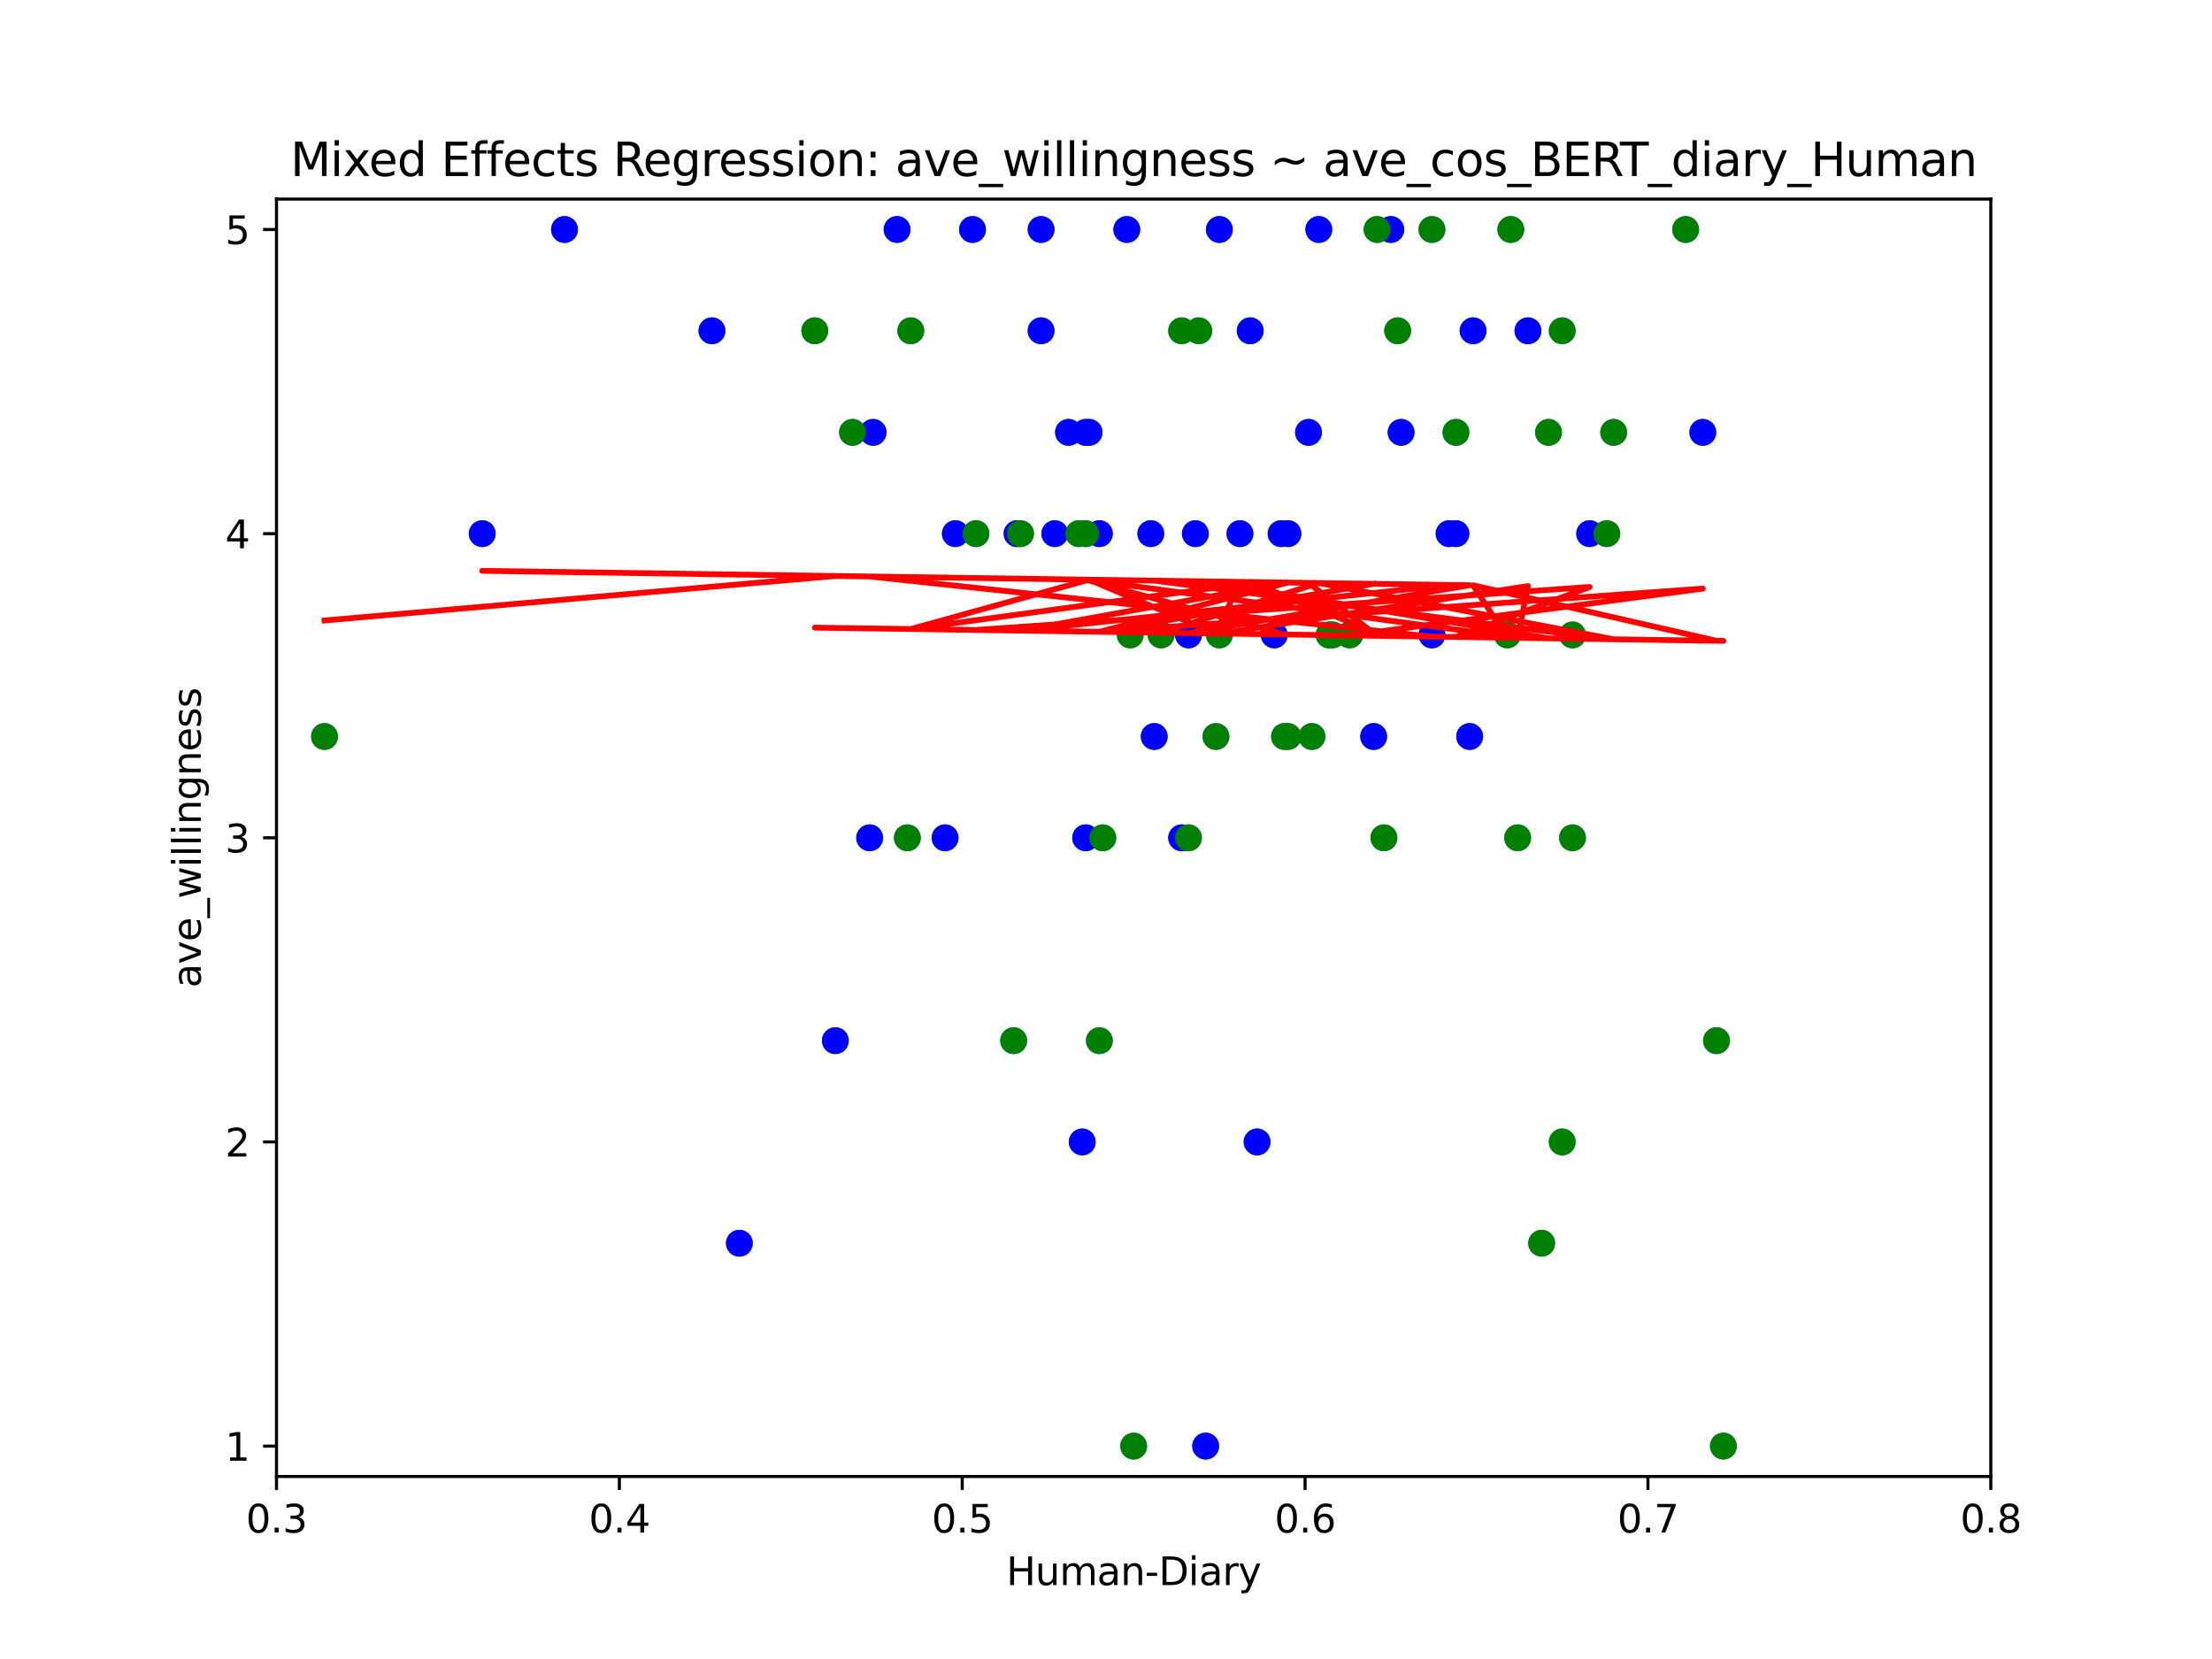 <?xml version="1.0" encoding="utf-8" standalone="no"?>
<!DOCTYPE svg PUBLIC "-//W3C//DTD SVG 1.1//EN"
  "http://www.w3.org/Graphics/SVG/1.1/DTD/svg11.dtd">
<svg xmlns:xlink="http://www.w3.org/1999/xlink" width="576pt" height="432pt" viewBox="0 0 576 432" xmlns="http://www.w3.org/2000/svg" version="1.1">
 <defs>
  <style type="text/css">*{stroke-linejoin: round; stroke-linecap: butt}</style>
 </defs>
 <g id="figure_1">
  <g id="patch_1">
   <path d="M 0 432 
L 576 432 
L 576 0 
L 0 0 
z
" style="fill: #ffffff"/>
  </g>
  <g id="axes_1">
   <g id="patch_2">
    <path d="M 72 384.48 
L 518.4 384.48 
L 518.4 51.84 
L 72 51.84 
z
" style="fill: #ffffff"/>
   </g>
   <g id="PathCollection_1">
    <defs>
     <path id="m03cf8f4827" d="M 0 3 
C 0.796 3 1.559 2.684 2.121 2.121 
C 2.684 1.559 3 0.796 3 0 
C 3 -0.796 2.684 -1.559 2.121 -2.121 
C 1.559 -2.684 0.796 -3 0 -3 
C -0.796 -3 -1.559 -2.684 -2.121 -2.121 
C -2.684 -1.559 -3 -0.796 -3 0 
C -3 0.796 -2.684 1.559 -2.121 2.121 
C -1.559 2.684 -0.796 3 0 3 
z
" style="stroke: #1f77b4"/>
    </defs>
    <g clip-path="url(#pa0a83ddf1b)">
     <use xlink:href="#m03cf8f4827" x="357.696" y="191.786" style="fill: #1f77b4; stroke: #1f77b4"/>
     <use xlink:href="#m03cf8f4827" x="287.165" y="218.16" style="fill: #1f77b4; stroke: #1f77b4"/>
     <use xlink:href="#m03cf8f4827" x="294.307" y="165.334" style="fill: #1f77b4; stroke: #1f77b4"/>
     <use xlink:href="#m03cf8f4827" x="409.478" y="165.334" style="fill: #1f77b4; stroke: #1f77b4"/>
     <use xlink:href="#m03cf8f4827" x="420.192" y="112.586" style="fill: #1f77b4; stroke: #1f77b4"/>
     <use xlink:href="#m03cf8f4827" x="343.411" y="59.76" style="fill: #1f77b4; stroke: #1f77b4"/>
     <use xlink:href="#m03cf8f4827" x="302.342" y="165.334" style="fill: #1f77b4; stroke: #1f77b4"/>
     <use xlink:href="#m03cf8f4827" x="363.946" y="86.134" style="fill: #1f77b4; stroke: #1f77b4"/>
     <use xlink:href="#m03cf8f4827" x="263.952" y="270.986" style="fill: #1f77b4; stroke: #1f77b4"/>
     <use xlink:href="#m03cf8f4827" x="312.163" y="86.134" style="fill: #1f77b4; stroke: #1f77b4"/>
     <use xlink:href="#m03cf8f4827" x="334.483" y="191.786" style="fill: #1f77b4; stroke: #1f77b4"/>
     <use xlink:href="#m03cf8f4827" x="282.701" y="218.16" style="fill: #1f77b4; stroke: #1f77b4"/>
     <use xlink:href="#m03cf8f4827" x="395.194" y="218.16" style="fill: #1f77b4; stroke: #1f77b4"/>
     <use xlink:href="#m03cf8f4827" x="397.872" y="86.134" style="fill: #1f77b4; stroke: #1f77b4"/>
     <use xlink:href="#m03cf8f4827" x="317.52" y="165.334" style="fill: #1f77b4; stroke: #1f77b4"/>
     <use xlink:href="#m03cf8f4827" x="403.229" y="112.586" style="fill: #1f77b4; stroke: #1f77b4"/>
     <use xlink:href="#m03cf8f4827" x="313.949" y="376.56" style="fill: #1f77b4; stroke: #1f77b4"/>
     <use xlink:href="#m03cf8f4827" x="333.59" y="138.96" style="fill: #1f77b4; stroke: #1f77b4"/>
     <use xlink:href="#m03cf8f4827" x="325.555" y="86.134" style="fill: #1f77b4; stroke: #1f77b4"/>
     <use xlink:href="#m03cf8f4827" x="360.374" y="218.16" style="fill: #1f77b4; stroke: #1f77b4"/>
     <use xlink:href="#m03cf8f4827" x="309.485" y="218.16" style="fill: #1f77b4; stroke: #1f77b4"/>
     <use xlink:href="#m03cf8f4827" x="382.694" y="191.786" style="fill: #1f77b4; stroke: #1f77b4"/>
     <use xlink:href="#m03cf8f4827" x="293.414" y="59.76" style="fill: #1f77b4; stroke: #1f77b4"/>
     <use xlink:href="#m03cf8f4827" x="300.557" y="191.786" style="fill: #1f77b4; stroke: #1f77b4"/>
     <use xlink:href="#m03cf8f4827" x="418.406" y="138.96" style="fill: #1f77b4; stroke: #1f77b4"/>
     <use xlink:href="#m03cf8f4827" x="409.478" y="218.16" style="fill: #1f77b4; stroke: #1f77b4"/>
     <use xlink:href="#m03cf8f4827" x="307.699" y="86.134" style="fill: #1f77b4; stroke: #1f77b4"/>
     <use xlink:href="#m03cf8f4827" x="236.275" y="218.16" style="fill: #1f77b4; stroke: #1f77b4"/>
     <use xlink:href="#m03cf8f4827" x="280.915" y="138.96" style="fill: #1f77b4; stroke: #1f77b4"/>
     <use xlink:href="#m03cf8f4827" x="346.982" y="165.334" style="fill: #1f77b4; stroke: #1f77b4"/>
     <use xlink:href="#m03cf8f4827" x="341.626" y="191.786" style="fill: #1f77b4; stroke: #1f77b4"/>
     <use xlink:href="#m03cf8f4827" x="358.589" y="59.76" style="fill: #1f77b4; stroke: #1f77b4"/>
     <use xlink:href="#m03cf8f4827" x="340.733" y="112.586" style="fill: #1f77b4; stroke: #1f77b4"/>
     <use xlink:href="#m03cf8f4827" x="271.094" y="59.76" style="fill: #1f77b4; stroke: #1f77b4"/>
     <use xlink:href="#m03cf8f4827" x="362.16" y="59.76" style="fill: #1f77b4; stroke: #1f77b4"/>
     <use xlink:href="#m03cf8f4827" x="248.774" y="138.96" style="fill: #1f77b4; stroke: #1f77b4"/>
     <use xlink:href="#m03cf8f4827" x="233.597" y="59.76" style="fill: #1f77b4; stroke: #1f77b4"/>
     <use xlink:href="#m03cf8f4827" x="377.338" y="138.96" style="fill: #1f77b4; stroke: #1f77b4"/>
     <use xlink:href="#m03cf8f4827" x="265.738" y="138.96" style="fill: #1f77b4; stroke: #1f77b4"/>
     <use xlink:href="#m03cf8f4827" x="335.376" y="138.96" style="fill: #1f77b4; stroke: #1f77b4"/>
     <use xlink:href="#m03cf8f4827" x="286.272" y="270.986" style="fill: #1f77b4; stroke: #1f77b4"/>
     <use xlink:href="#m03cf8f4827" x="443.405" y="112.586" style="fill: #1f77b4; stroke: #1f77b4"/>
     <use xlink:href="#m03cf8f4827" x="351.446" y="165.334" style="fill: #1f77b4; stroke: #1f77b4"/>
     <use xlink:href="#m03cf8f4827" x="448.762" y="376.56" style="fill: #1f77b4; stroke: #1f77b4"/>
     <use xlink:href="#m03cf8f4827" x="393.408" y="59.76" style="fill: #1f77b4; stroke: #1f77b4"/>
     <use xlink:href="#m03cf8f4827" x="295.2" y="376.56" style="fill: #1f77b4; stroke: #1f77b4"/>
     <use xlink:href="#m03cf8f4827" x="282.701" y="138.96" style="fill: #1f77b4; stroke: #1f77b4"/>
     <use xlink:href="#m03cf8f4827" x="254.131" y="138.96" style="fill: #1f77b4; stroke: #1f77b4"/>
     <use xlink:href="#m03cf8f4827" x="413.942" y="138.96" style="fill: #1f77b4; stroke: #1f77b4"/>
     <use xlink:href="#m03cf8f4827" x="379.123" y="112.586" style="fill: #1f77b4; stroke: #1f77b4"/>
     <use xlink:href="#m03cf8f4827" x="221.99" y="112.586" style="fill: #1f77b4; stroke: #1f77b4"/>
     <use xlink:href="#m03cf8f4827" x="446.976" y="270.986" style="fill: #1f77b4; stroke: #1f77b4"/>
     <use xlink:href="#m03cf8f4827" x="383.587" y="86.134" style="fill: #1f77b4; stroke: #1f77b4"/>
     <use xlink:href="#m03cf8f4827" x="392.515" y="165.334" style="fill: #1f77b4; stroke: #1f77b4"/>
     <use xlink:href="#m03cf8f4827" x="212.17" y="86.134" style="fill: #1f77b4; stroke: #1f77b4"/>
     <use xlink:href="#m03cf8f4827" x="401.443" y="323.734" style="fill: #1f77b4; stroke: #1f77b4"/>
     <use xlink:href="#m03cf8f4827" x="406.8" y="86.134" style="fill: #1f77b4; stroke: #1f77b4"/>
     <use xlink:href="#m03cf8f4827" x="406.8" y="297.36" style="fill: #1f77b4; stroke: #1f77b4"/>
     <use xlink:href="#m03cf8f4827" x="438.941" y="59.76" style="fill: #1f77b4; stroke: #1f77b4"/>
     <use xlink:href="#m03cf8f4827" x="335.376" y="191.786" style="fill: #1f77b4; stroke: #1f77b4"/>
     <use xlink:href="#m03cf8f4827" x="346.09" y="165.334" style="fill: #1f77b4; stroke: #1f77b4"/>
     <use xlink:href="#m03cf8f4827" x="372.874" y="59.76" style="fill: #1f77b4; stroke: #1f77b4"/>
     <use xlink:href="#m03cf8f4827" x="226.454" y="218.16" style="fill: #1f77b4; stroke: #1f77b4"/>
     <use xlink:href="#m03cf8f4827" x="372.874" y="165.334" style="fill: #1f77b4; stroke: #1f77b4"/>
     <use xlink:href="#m03cf8f4827" x="311.27" y="138.96" style="fill: #1f77b4; stroke: #1f77b4"/>
     <use xlink:href="#m03cf8f4827" x="322.877" y="138.96" style="fill: #1f77b4; stroke: #1f77b4"/>
     <use xlink:href="#m03cf8f4827" x="316.627" y="191.786" style="fill: #1f77b4; stroke: #1f77b4"/>
     <use xlink:href="#m03cf8f4827" x="283.594" y="112.586" style="fill: #1f77b4; stroke: #1f77b4"/>
     <use xlink:href="#m03cf8f4827" x="237.168" y="86.134" style="fill: #1f77b4; stroke: #1f77b4"/>
     <use xlink:href="#m03cf8f4827" x="327.341" y="297.36" style="fill: #1f77b4; stroke: #1f77b4"/>
     <use xlink:href="#m03cf8f4827" x="364.838" y="112.586" style="fill: #1f77b4; stroke: #1f77b4"/>
     <use xlink:href="#m03cf8f4827" x="185.386" y="86.134" style="fill: #1f77b4; stroke: #1f77b4"/>
     <use xlink:href="#m03cf8f4827" x="253.238" y="59.76" style="fill: #1f77b4; stroke: #1f77b4"/>
     <use xlink:href="#m03cf8f4827" x="264.845" y="138.96" style="fill: #1f77b4; stroke: #1f77b4"/>
     <use xlink:href="#m03cf8f4827" x="125.568" y="138.96" style="fill: #1f77b4; stroke: #1f77b4"/>
     <use xlink:href="#m03cf8f4827" x="274.666" y="138.96" style="fill: #1f77b4; stroke: #1f77b4"/>
     <use xlink:href="#m03cf8f4827" x="227.347" y="112.586" style="fill: #1f77b4; stroke: #1f77b4"/>
     <use xlink:href="#m03cf8f4827" x="281.808" y="297.36" style="fill: #1f77b4; stroke: #1f77b4"/>
     <use xlink:href="#m03cf8f4827" x="379.123" y="138.96" style="fill: #1f77b4; stroke: #1f77b4"/>
     <use xlink:href="#m03cf8f4827" x="331.805" y="165.334" style="fill: #1f77b4; stroke: #1f77b4"/>
     <use xlink:href="#m03cf8f4827" x="192.528" y="323.734" style="fill: #1f77b4; stroke: #1f77b4"/>
     <use xlink:href="#m03cf8f4827" x="309.485" y="165.334" style="fill: #1f77b4; stroke: #1f77b4"/>
     <use xlink:href="#m03cf8f4827" x="278.237" y="112.586" style="fill: #1f77b4; stroke: #1f77b4"/>
     <use xlink:href="#m03cf8f4827" x="307.699" y="218.16" style="fill: #1f77b4; stroke: #1f77b4"/>
     <use xlink:href="#m03cf8f4827" x="271.094" y="86.134" style="fill: #1f77b4; stroke: #1f77b4"/>
     <use xlink:href="#m03cf8f4827" x="282.701" y="112.586" style="fill: #1f77b4; stroke: #1f77b4"/>
     <use xlink:href="#m03cf8f4827" x="286.272" y="138.96" style="fill: #1f77b4; stroke: #1f77b4"/>
     <use xlink:href="#m03cf8f4827" x="299.664" y="138.96" style="fill: #1f77b4; stroke: #1f77b4"/>
     <use xlink:href="#m03cf8f4827" x="246.096" y="218.16" style="fill: #1f77b4; stroke: #1f77b4"/>
     <use xlink:href="#m03cf8f4827" x="317.52" y="59.76" style="fill: #1f77b4; stroke: #1f77b4"/>
     <use xlink:href="#m03cf8f4827" x="146.995" y="59.76" style="fill: #1f77b4; stroke: #1f77b4"/>
     <use xlink:href="#m03cf8f4827" x="217.526" y="270.986" style="fill: #1f77b4; stroke: #1f77b4"/>
     <use xlink:href="#m03cf8f4827" x="84.499" y="191.786" style="fill: #1f77b4; stroke: #1f77b4"/>
    </g>
   </g>
   <g id="PathCollection_2">
    <defs>
     <path id="m64331d3ade" d="M 0 3 
C 0.796 3 1.559 2.684 2.121 2.121 
C 2.684 1.559 3 0.796 3 0 
C 3 -0.796 2.684 -1.559 2.121 -2.121 
C 1.559 -2.684 0.796 -3 0 -3 
C -0.796 -3 -1.559 -2.684 -2.121 -2.121 
C -2.684 -1.559 -3 -0.796 -3 0 
C -3 0.796 -2.684 1.559 -2.121 2.121 
C -1.559 2.684 -0.796 3 0 3 
z
" style="stroke: #0000ff"/>
    </defs>
    <g clip-path="url(#pa0a83ddf1b)">
     <use xlink:href="#m64331d3ade" x="357.696" y="191.786" style="fill: #0000ff; stroke: #0000ff"/>
     <use xlink:href="#m64331d3ade" x="343.411" y="59.76" style="fill: #0000ff; stroke: #0000ff"/>
     <use xlink:href="#m64331d3ade" x="282.701" y="218.16" style="fill: #0000ff; stroke: #0000ff"/>
     <use xlink:href="#m64331d3ade" x="397.872" y="86.134" style="fill: #0000ff; stroke: #0000ff"/>
     <use xlink:href="#m64331d3ade" x="313.949" y="376.56" style="fill: #0000ff; stroke: #0000ff"/>
     <use xlink:href="#m64331d3ade" x="333.59" y="138.96" style="fill: #0000ff; stroke: #0000ff"/>
     <use xlink:href="#m64331d3ade" x="325.555" y="86.134" style="fill: #0000ff; stroke: #0000ff"/>
     <use xlink:href="#m64331d3ade" x="382.694" y="191.786" style="fill: #0000ff; stroke: #0000ff"/>
     <use xlink:href="#m64331d3ade" x="293.414" y="59.76" style="fill: #0000ff; stroke: #0000ff"/>
     <use xlink:href="#m64331d3ade" x="300.557" y="191.786" style="fill: #0000ff; stroke: #0000ff"/>
     <use xlink:href="#m64331d3ade" x="340.733" y="112.586" style="fill: #0000ff; stroke: #0000ff"/>
     <use xlink:href="#m64331d3ade" x="271.094" y="59.76" style="fill: #0000ff; stroke: #0000ff"/>
     <use xlink:href="#m64331d3ade" x="362.16" y="59.76" style="fill: #0000ff; stroke: #0000ff"/>
     <use xlink:href="#m64331d3ade" x="248.774" y="138.96" style="fill: #0000ff; stroke: #0000ff"/>
     <use xlink:href="#m64331d3ade" x="233.597" y="59.76" style="fill: #0000ff; stroke: #0000ff"/>
     <use xlink:href="#m64331d3ade" x="377.338" y="138.96" style="fill: #0000ff; stroke: #0000ff"/>
     <use xlink:href="#m64331d3ade" x="335.376" y="138.96" style="fill: #0000ff; stroke: #0000ff"/>
     <use xlink:href="#m64331d3ade" x="443.405" y="112.586" style="fill: #0000ff; stroke: #0000ff"/>
     <use xlink:href="#m64331d3ade" x="413.942" y="138.96" style="fill: #0000ff; stroke: #0000ff"/>
     <use xlink:href="#m64331d3ade" x="383.587" y="86.134" style="fill: #0000ff; stroke: #0000ff"/>
     <use xlink:href="#m64331d3ade" x="226.454" y="218.16" style="fill: #0000ff; stroke: #0000ff"/>
     <use xlink:href="#m64331d3ade" x="372.874" y="165.334" style="fill: #0000ff; stroke: #0000ff"/>
     <use xlink:href="#m64331d3ade" x="311.27" y="138.96" style="fill: #0000ff; stroke: #0000ff"/>
     <use xlink:href="#m64331d3ade" x="322.877" y="138.96" style="fill: #0000ff; stroke: #0000ff"/>
     <use xlink:href="#m64331d3ade" x="283.594" y="112.586" style="fill: #0000ff; stroke: #0000ff"/>
     <use xlink:href="#m64331d3ade" x="327.341" y="297.36" style="fill: #0000ff; stroke: #0000ff"/>
     <use xlink:href="#m64331d3ade" x="364.838" y="112.586" style="fill: #0000ff; stroke: #0000ff"/>
     <use xlink:href="#m64331d3ade" x="185.386" y="86.134" style="fill: #0000ff; stroke: #0000ff"/>
     <use xlink:href="#m64331d3ade" x="253.238" y="59.76" style="fill: #0000ff; stroke: #0000ff"/>
     <use xlink:href="#m64331d3ade" x="264.845" y="138.96" style="fill: #0000ff; stroke: #0000ff"/>
     <use xlink:href="#m64331d3ade" x="125.568" y="138.96" style="fill: #0000ff; stroke: #0000ff"/>
     <use xlink:href="#m64331d3ade" x="274.666" y="138.96" style="fill: #0000ff; stroke: #0000ff"/>
     <use xlink:href="#m64331d3ade" x="227.347" y="112.586" style="fill: #0000ff; stroke: #0000ff"/>
     <use xlink:href="#m64331d3ade" x="281.808" y="297.36" style="fill: #0000ff; stroke: #0000ff"/>
     <use xlink:href="#m64331d3ade" x="379.123" y="138.96" style="fill: #0000ff; stroke: #0000ff"/>
     <use xlink:href="#m64331d3ade" x="331.805" y="165.334" style="fill: #0000ff; stroke: #0000ff"/>
     <use xlink:href="#m64331d3ade" x="192.528" y="323.734" style="fill: #0000ff; stroke: #0000ff"/>
     <use xlink:href="#m64331d3ade" x="309.485" y="165.334" style="fill: #0000ff; stroke: #0000ff"/>
     <use xlink:href="#m64331d3ade" x="278.237" y="112.586" style="fill: #0000ff; stroke: #0000ff"/>
     <use xlink:href="#m64331d3ade" x="307.699" y="218.16" style="fill: #0000ff; stroke: #0000ff"/>
     <use xlink:href="#m64331d3ade" x="271.094" y="86.134" style="fill: #0000ff; stroke: #0000ff"/>
     <use xlink:href="#m64331d3ade" x="282.701" y="112.586" style="fill: #0000ff; stroke: #0000ff"/>
     <use xlink:href="#m64331d3ade" x="286.272" y="138.96" style="fill: #0000ff; stroke: #0000ff"/>
     <use xlink:href="#m64331d3ade" x="299.664" y="138.96" style="fill: #0000ff; stroke: #0000ff"/>
     <use xlink:href="#m64331d3ade" x="246.096" y="218.16" style="fill: #0000ff; stroke: #0000ff"/>
     <use xlink:href="#m64331d3ade" x="317.52" y="59.76" style="fill: #0000ff; stroke: #0000ff"/>
     <use xlink:href="#m64331d3ade" x="146.995" y="59.76" style="fill: #0000ff; stroke: #0000ff"/>
     <use xlink:href="#m64331d3ade" x="217.526" y="270.986" style="fill: #0000ff; stroke: #0000ff"/>
    </g>
   </g>
   <g id="PathCollection_3">
    <defs>
     <path id="m4d0496edf2" d="M 0 3 
C 0.796 3 1.559 2.684 2.121 2.121 
C 2.684 1.559 3 0.796 3 0 
C 3 -0.796 2.684 -1.559 2.121 -2.121 
C 1.559 -2.684 0.796 -3 0 -3 
C -0.796 -3 -1.559 -2.684 -2.121 -2.121 
C -2.684 -1.559 -3 -0.796 -3 0 
C -3 0.796 -2.684 1.559 -2.121 2.121 
C -1.559 2.684 -0.796 3 0 3 
z
" style="stroke: #008000"/>
    </defs>
    <g clip-path="url(#pa0a83ddf1b)">
     <use xlink:href="#m4d0496edf2" x="287.165" y="218.16" style="fill: #008000; stroke: #008000"/>
     <use xlink:href="#m4d0496edf2" x="294.307" y="165.334" style="fill: #008000; stroke: #008000"/>
     <use xlink:href="#m4d0496edf2" x="409.478" y="165.334" style="fill: #008000; stroke: #008000"/>
     <use xlink:href="#m4d0496edf2" x="420.192" y="112.586" style="fill: #008000; stroke: #008000"/>
     <use xlink:href="#m4d0496edf2" x="302.342" y="165.334" style="fill: #008000; stroke: #008000"/>
     <use xlink:href="#m4d0496edf2" x="363.946" y="86.134" style="fill: #008000; stroke: #008000"/>
     <use xlink:href="#m4d0496edf2" x="263.952" y="270.986" style="fill: #008000; stroke: #008000"/>
     <use xlink:href="#m4d0496edf2" x="312.163" y="86.134" style="fill: #008000; stroke: #008000"/>
     <use xlink:href="#m4d0496edf2" x="334.483" y="191.786" style="fill: #008000; stroke: #008000"/>
     <use xlink:href="#m4d0496edf2" x="395.194" y="218.16" style="fill: #008000; stroke: #008000"/>
     <use xlink:href="#m4d0496edf2" x="317.52" y="165.334" style="fill: #008000; stroke: #008000"/>
     <use xlink:href="#m4d0496edf2" x="403.229" y="112.586" style="fill: #008000; stroke: #008000"/>
     <use xlink:href="#m4d0496edf2" x="360.374" y="218.16" style="fill: #008000; stroke: #008000"/>
     <use xlink:href="#m4d0496edf2" x="309.485" y="218.16" style="fill: #008000; stroke: #008000"/>
     <use xlink:href="#m4d0496edf2" x="418.406" y="138.96" style="fill: #008000; stroke: #008000"/>
     <use xlink:href="#m4d0496edf2" x="409.478" y="218.16" style="fill: #008000; stroke: #008000"/>
     <use xlink:href="#m4d0496edf2" x="307.699" y="86.134" style="fill: #008000; stroke: #008000"/>
     <use xlink:href="#m4d0496edf2" x="236.275" y="218.16" style="fill: #008000; stroke: #008000"/>
     <use xlink:href="#m4d0496edf2" x="280.915" y="138.96" style="fill: #008000; stroke: #008000"/>
     <use xlink:href="#m4d0496edf2" x="346.982" y="165.334" style="fill: #008000; stroke: #008000"/>
     <use xlink:href="#m4d0496edf2" x="341.626" y="191.786" style="fill: #008000; stroke: #008000"/>
     <use xlink:href="#m4d0496edf2" x="358.589" y="59.76" style="fill: #008000; stroke: #008000"/>
     <use xlink:href="#m4d0496edf2" x="265.738" y="138.96" style="fill: #008000; stroke: #008000"/>
     <use xlink:href="#m4d0496edf2" x="286.272" y="270.986" style="fill: #008000; stroke: #008000"/>
     <use xlink:href="#m4d0496edf2" x="351.446" y="165.334" style="fill: #008000; stroke: #008000"/>
     <use xlink:href="#m4d0496edf2" x="448.762" y="376.56" style="fill: #008000; stroke: #008000"/>
     <use xlink:href="#m4d0496edf2" x="393.408" y="59.76" style="fill: #008000; stroke: #008000"/>
     <use xlink:href="#m4d0496edf2" x="295.2" y="376.56" style="fill: #008000; stroke: #008000"/>
     <use xlink:href="#m4d0496edf2" x="282.701" y="138.96" style="fill: #008000; stroke: #008000"/>
     <use xlink:href="#m4d0496edf2" x="254.131" y="138.96" style="fill: #008000; stroke: #008000"/>
     <use xlink:href="#m4d0496edf2" x="379.123" y="112.586" style="fill: #008000; stroke: #008000"/>
     <use xlink:href="#m4d0496edf2" x="221.99" y="112.586" style="fill: #008000; stroke: #008000"/>
     <use xlink:href="#m4d0496edf2" x="446.976" y="270.986" style="fill: #008000; stroke: #008000"/>
     <use xlink:href="#m4d0496edf2" x="392.515" y="165.334" style="fill: #008000; stroke: #008000"/>
     <use xlink:href="#m4d0496edf2" x="212.17" y="86.134" style="fill: #008000; stroke: #008000"/>
     <use xlink:href="#m4d0496edf2" x="401.443" y="323.734" style="fill: #008000; stroke: #008000"/>
     <use xlink:href="#m4d0496edf2" x="406.8" y="86.134" style="fill: #008000; stroke: #008000"/>
     <use xlink:href="#m4d0496edf2" x="406.8" y="297.36" style="fill: #008000; stroke: #008000"/>
     <use xlink:href="#m4d0496edf2" x="438.941" y="59.76" style="fill: #008000; stroke: #008000"/>
     <use xlink:href="#m4d0496edf2" x="335.376" y="191.786" style="fill: #008000; stroke: #008000"/>
     <use xlink:href="#m4d0496edf2" x="346.09" y="165.334" style="fill: #008000; stroke: #008000"/>
     <use xlink:href="#m4d0496edf2" x="372.874" y="59.76" style="fill: #008000; stroke: #008000"/>
     <use xlink:href="#m4d0496edf2" x="316.627" y="191.786" style="fill: #008000; stroke: #008000"/>
     <use xlink:href="#m4d0496edf2" x="237.168" y="86.134" style="fill: #008000; stroke: #008000"/>
     <use xlink:href="#m4d0496edf2" x="84.499" y="191.786" style="fill: #008000; stroke: #008000"/>
    </g>
   </g>
   <g id="matplotlib.axis_1">
    <g id="xtick_1">
     <g id="line2d_1">
      <defs>
       <path id="mc8342667ac" d="M 0 0 
L 0 3.5 
" style="stroke: #000000; stroke-width: 0.8"/>
      </defs>
      <g>
       <use xlink:href="#mc8342667ac" x="72" y="384.48" style="stroke: #000000; stroke-width: 0.8"/>
      </g>
     </g>
     <g id="text_1">
      <!-- 0.3 -->
      <g transform="translate(64.048 399.078) scale(0.1 -0.1)">
       <defs>
        <path id="DejaVuSans-30" d="M 2034 4250 
Q 1547 4250 1301 3770 
Q 1056 3291 1056 2328 
Q 1056 1369 1301 889 
Q 1547 409 2034 409 
Q 2525 409 2770 889 
Q 3016 1369 3016 2328 
Q 3016 3291 2770 3770 
Q 2525 4250 2034 4250 
z
M 2034 4750 
Q 2819 4750 3233 4129 
Q 3647 3509 3647 2328 
Q 3647 1150 3233 529 
Q 2819 -91 2034 -91 
Q 1250 -91 836 529 
Q 422 1150 422 2328 
Q 422 3509 836 4129 
Q 1250 4750 2034 4750 
z
" transform="scale(0.016)"/>
        <path id="DejaVuSans-2e" d="M 684 794 
L 1344 794 
L 1344 0 
L 684 0 
L 684 794 
z
" transform="scale(0.016)"/>
        <path id="DejaVuSans-33" d="M 2597 2516 
Q 3050 2419 3304 2112 
Q 3559 1806 3559 1356 
Q 3559 666 3084 287 
Q 2609 -91 1734 -91 
Q 1441 -91 1130 -33 
Q 819 25 488 141 
L 488 750 
Q 750 597 1062 519 
Q 1375 441 1716 441 
Q 2309 441 2620 675 
Q 2931 909 2931 1356 
Q 2931 1769 2642 2001 
Q 2353 2234 1838 2234 
L 1294 2234 
L 1294 2753 
L 1863 2753 
Q 2328 2753 2575 2939 
Q 2822 3125 2822 3475 
Q 2822 3834 2567 4026 
Q 2313 4219 1838 4219 
Q 1578 4219 1281 4162 
Q 984 4106 628 3988 
L 628 4550 
Q 988 4650 1302 4700 
Q 1616 4750 1894 4750 
Q 2613 4750 3031 4423 
Q 3450 4097 3450 3541 
Q 3450 3153 3228 2886 
Q 3006 2619 2597 2516 
z
" transform="scale(0.016)"/>
       </defs>
       <use xlink:href="#DejaVuSans-30"/>
       <use xlink:href="#DejaVuSans-2e" x="63.623"/>
       <use xlink:href="#DejaVuSans-33" x="95.41"/>
      </g>
     </g>
    </g>
    <g id="xtick_2">
     <g id="line2d_2">
      <g>
       <use xlink:href="#mc8342667ac" x="161.28" y="384.48" style="stroke: #000000; stroke-width: 0.8"/>
      </g>
     </g>
     <g id="text_2">
      <!-- 0.4 -->
      <g transform="translate(153.328 399.078) scale(0.1 -0.1)">
       <defs>
        <path id="DejaVuSans-34" d="M 2419 4116 
L 825 1625 
L 2419 1625 
L 2419 4116 
z
M 2253 4666 
L 3047 4666 
L 3047 1625 
L 3713 1625 
L 3713 1100 
L 3047 1100 
L 3047 0 
L 2419 0 
L 2419 1100 
L 313 1100 
L 313 1709 
L 2253 4666 
z
" transform="scale(0.016)"/>
       </defs>
       <use xlink:href="#DejaVuSans-30"/>
       <use xlink:href="#DejaVuSans-2e" x="63.623"/>
       <use xlink:href="#DejaVuSans-34" x="95.41"/>
      </g>
     </g>
    </g>
    <g id="xtick_3">
     <g id="line2d_3">
      <g>
       <use xlink:href="#mc8342667ac" x="250.56" y="384.48" style="stroke: #000000; stroke-width: 0.8"/>
      </g>
     </g>
     <g id="text_3">
      <!-- 0.5 -->
      <g transform="translate(242.608 399.078) scale(0.1 -0.1)">
       <defs>
        <path id="DejaVuSans-35" d="M 691 4666 
L 3169 4666 
L 3169 4134 
L 1269 4134 
L 1269 2991 
Q 1406 3038 1543 3061 
Q 1681 3084 1819 3084 
Q 2600 3084 3056 2656 
Q 3513 2228 3513 1497 
Q 3513 744 3044 326 
Q 2575 -91 1722 -91 
Q 1428 -91 1123 -41 
Q 819 9 494 109 
L 494 744 
Q 775 591 1075 516 
Q 1375 441 1709 441 
Q 2250 441 2565 725 
Q 2881 1009 2881 1497 
Q 2881 1984 2565 2268 
Q 2250 2553 1709 2553 
Q 1456 2553 1204 2497 
Q 953 2441 691 2322 
L 691 4666 
z
" transform="scale(0.016)"/>
       </defs>
       <use xlink:href="#DejaVuSans-30"/>
       <use xlink:href="#DejaVuSans-2e" x="63.623"/>
       <use xlink:href="#DejaVuSans-35" x="95.41"/>
      </g>
     </g>
    </g>
    <g id="xtick_4">
     <g id="line2d_4">
      <g>
       <use xlink:href="#mc8342667ac" x="339.84" y="384.48" style="stroke: #000000; stroke-width: 0.8"/>
      </g>
     </g>
     <g id="text_4">
      <!-- 0.6 -->
      <g transform="translate(331.888 399.078) scale(0.1 -0.1)">
       <defs>
        <path id="DejaVuSans-36" d="M 2113 2584 
Q 1688 2584 1439 2293 
Q 1191 2003 1191 1497 
Q 1191 994 1439 701 
Q 1688 409 2113 409 
Q 2538 409 2786 701 
Q 3034 994 3034 1497 
Q 3034 2003 2786 2293 
Q 2538 2584 2113 2584 
z
M 3366 4563 
L 3366 3988 
Q 3128 4100 2886 4159 
Q 2644 4219 2406 4219 
Q 1781 4219 1451 3797 
Q 1122 3375 1075 2522 
Q 1259 2794 1537 2939 
Q 1816 3084 2150 3084 
Q 2853 3084 3261 2657 
Q 3669 2231 3669 1497 
Q 3669 778 3244 343 
Q 2819 -91 2113 -91 
Q 1303 -91 875 529 
Q 447 1150 447 2328 
Q 447 3434 972 4092 
Q 1497 4750 2381 4750 
Q 2619 4750 2861 4703 
Q 3103 4656 3366 4563 
z
" transform="scale(0.016)"/>
       </defs>
       <use xlink:href="#DejaVuSans-30"/>
       <use xlink:href="#DejaVuSans-2e" x="63.623"/>
       <use xlink:href="#DejaVuSans-36" x="95.41"/>
      </g>
     </g>
    </g>
    <g id="xtick_5">
     <g id="line2d_5">
      <g>
       <use xlink:href="#mc8342667ac" x="429.12" y="384.48" style="stroke: #000000; stroke-width: 0.8"/>
      </g>
     </g>
     <g id="text_5">
      <!-- 0.7 -->
      <g transform="translate(421.168 399.078) scale(0.1 -0.1)">
       <defs>
        <path id="DejaVuSans-37" d="M 525 4666 
L 3525 4666 
L 3525 4397 
L 1831 0 
L 1172 0 
L 2766 4134 
L 525 4134 
L 525 4666 
z
" transform="scale(0.016)"/>
       </defs>
       <use xlink:href="#DejaVuSans-30"/>
       <use xlink:href="#DejaVuSans-2e" x="63.623"/>
       <use xlink:href="#DejaVuSans-37" x="95.41"/>
      </g>
     </g>
    </g>
    <g id="xtick_6">
     <g id="line2d_6">
      <g>
       <use xlink:href="#mc8342667ac" x="518.4" y="384.48" style="stroke: #000000; stroke-width: 0.8"/>
      </g>
     </g>
     <g id="text_6">
      <!-- 0.8 -->
      <g transform="translate(510.448 399.078) scale(0.1 -0.1)">
       <defs>
        <path id="DejaVuSans-38" d="M 2034 2216 
Q 1584 2216 1326 1975 
Q 1069 1734 1069 1313 
Q 1069 891 1326 650 
Q 1584 409 2034 409 
Q 2484 409 2743 651 
Q 3003 894 3003 1313 
Q 3003 1734 2745 1975 
Q 2488 2216 2034 2216 
z
M 1403 2484 
Q 997 2584 770 2862 
Q 544 3141 544 3541 
Q 544 4100 942 4425 
Q 1341 4750 2034 4750 
Q 2731 4750 3128 4425 
Q 3525 4100 3525 3541 
Q 3525 3141 3298 2862 
Q 3072 2584 2669 2484 
Q 3125 2378 3379 2068 
Q 3634 1759 3634 1313 
Q 3634 634 3220 271 
Q 2806 -91 2034 -91 
Q 1263 -91 848 271 
Q 434 634 434 1313 
Q 434 1759 690 2068 
Q 947 2378 1403 2484 
z
M 1172 3481 
Q 1172 3119 1398 2916 
Q 1625 2713 2034 2713 
Q 2441 2713 2670 2916 
Q 2900 3119 2900 3481 
Q 2900 3844 2670 4047 
Q 2441 4250 2034 4250 
Q 1625 4250 1398 4047 
Q 1172 3844 1172 3481 
z
" transform="scale(0.016)"/>
       </defs>
       <use xlink:href="#DejaVuSans-30"/>
       <use xlink:href="#DejaVuSans-2e" x="63.623"/>
       <use xlink:href="#DejaVuSans-38" x="95.41"/>
      </g>
     </g>
    </g>
    <g id="text_7">
     <!-- Human-Diary -->
     <g transform="translate(262.046 412.757) scale(0.1 -0.1)">
      <defs>
       <path id="DejaVuSans-48" d="M 628 4666 
L 1259 4666 
L 1259 2753 
L 3553 2753 
L 3553 4666 
L 4184 4666 
L 4184 0 
L 3553 0 
L 3553 2222 
L 1259 2222 
L 1259 0 
L 628 0 
L 628 4666 
z
" transform="scale(0.016)"/>
       <path id="DejaVuSans-75" d="M 544 1381 
L 544 3500 
L 1119 3500 
L 1119 1403 
Q 1119 906 1312 657 
Q 1506 409 1894 409 
Q 2359 409 2629 706 
Q 2900 1003 2900 1516 
L 2900 3500 
L 3475 3500 
L 3475 0 
L 2900 0 
L 2900 538 
Q 2691 219 2414 64 
Q 2138 -91 1772 -91 
Q 1169 -91 856 284 
Q 544 659 544 1381 
z
M 1991 3584 
L 1991 3584 
z
" transform="scale(0.016)"/>
       <path id="DejaVuSans-6d" d="M 3328 2828 
Q 3544 3216 3844 3400 
Q 4144 3584 4550 3584 
Q 5097 3584 5394 3201 
Q 5691 2819 5691 2113 
L 5691 0 
L 5113 0 
L 5113 2094 
Q 5113 2597 4934 2840 
Q 4756 3084 4391 3084 
Q 3944 3084 3684 2787 
Q 3425 2491 3425 1978 
L 3425 0 
L 2847 0 
L 2847 2094 
Q 2847 2600 2669 2842 
Q 2491 3084 2119 3084 
Q 1678 3084 1418 2786 
Q 1159 2488 1159 1978 
L 1159 0 
L 581 0 
L 581 3500 
L 1159 3500 
L 1159 2956 
Q 1356 3278 1631 3431 
Q 1906 3584 2284 3584 
Q 2666 3584 2933 3390 
Q 3200 3197 3328 2828 
z
" transform="scale(0.016)"/>
       <path id="DejaVuSans-61" d="M 2194 1759 
Q 1497 1759 1228 1600 
Q 959 1441 959 1056 
Q 959 750 1161 570 
Q 1363 391 1709 391 
Q 2188 391 2477 730 
Q 2766 1069 2766 1631 
L 2766 1759 
L 2194 1759 
z
M 3341 1997 
L 3341 0 
L 2766 0 
L 2766 531 
Q 2569 213 2275 61 
Q 1981 -91 1556 -91 
Q 1019 -91 701 211 
Q 384 513 384 1019 
Q 384 1609 779 1909 
Q 1175 2209 1959 2209 
L 2766 2209 
L 2766 2266 
Q 2766 2663 2505 2880 
Q 2244 3097 1772 3097 
Q 1472 3097 1187 3025 
Q 903 2953 641 2809 
L 641 3341 
Q 956 3463 1253 3523 
Q 1550 3584 1831 3584 
Q 2591 3584 2966 3190 
Q 3341 2797 3341 1997 
z
" transform="scale(0.016)"/>
       <path id="DejaVuSans-6e" d="M 3513 2113 
L 3513 0 
L 2938 0 
L 2938 2094 
Q 2938 2591 2744 2837 
Q 2550 3084 2163 3084 
Q 1697 3084 1428 2787 
Q 1159 2491 1159 1978 
L 1159 0 
L 581 0 
L 581 3500 
L 1159 3500 
L 1159 2956 
Q 1366 3272 1645 3428 
Q 1925 3584 2291 3584 
Q 2894 3584 3203 3211 
Q 3513 2838 3513 2113 
z
" transform="scale(0.016)"/>
       <path id="DejaVuSans-2d" d="M 313 2009 
L 1997 2009 
L 1997 1497 
L 313 1497 
L 313 2009 
z
" transform="scale(0.016)"/>
       <path id="DejaVuSans-44" d="M 1259 4147 
L 1259 519 
L 2022 519 
Q 2988 519 3436 956 
Q 3884 1394 3884 2338 
Q 3884 3275 3436 3711 
Q 2988 4147 2022 4147 
L 1259 4147 
z
M 628 4666 
L 1925 4666 
Q 3281 4666 3915 4102 
Q 4550 3538 4550 2338 
Q 4550 1131 3912 565 
Q 3275 0 1925 0 
L 628 0 
L 628 4666 
z
" transform="scale(0.016)"/>
       <path id="DejaVuSans-69" d="M 603 3500 
L 1178 3500 
L 1178 0 
L 603 0 
L 603 3500 
z
M 603 4863 
L 1178 4863 
L 1178 4134 
L 603 4134 
L 603 4863 
z
" transform="scale(0.016)"/>
       <path id="DejaVuSans-72" d="M 2631 2963 
Q 2534 3019 2420 3045 
Q 2306 3072 2169 3072 
Q 1681 3072 1420 2755 
Q 1159 2438 1159 1844 
L 1159 0 
L 581 0 
L 581 3500 
L 1159 3500 
L 1159 2956 
Q 1341 3275 1631 3429 
Q 1922 3584 2338 3584 
Q 2397 3584 2469 3576 
Q 2541 3569 2628 3553 
L 2631 2963 
z
" transform="scale(0.016)"/>
       <path id="DejaVuSans-79" d="M 2059 -325 
Q 1816 -950 1584 -1140 
Q 1353 -1331 966 -1331 
L 506 -1331 
L 506 -850 
L 844 -850 
Q 1081 -850 1212 -737 
Q 1344 -625 1503 -206 
L 1606 56 
L 191 3500 
L 800 3500 
L 1894 763 
L 2988 3500 
L 3597 3500 
L 2059 -325 
z
" transform="scale(0.016)"/>
      </defs>
      <use xlink:href="#DejaVuSans-48"/>
      <use xlink:href="#DejaVuSans-75" x="75.195"/>
      <use xlink:href="#DejaVuSans-6d" x="138.574"/>
      <use xlink:href="#DejaVuSans-61" x="235.986"/>
      <use xlink:href="#DejaVuSans-6e" x="297.266"/>
      <use xlink:href="#DejaVuSans-2d" x="360.645"/>
      <use xlink:href="#DejaVuSans-44" x="396.729"/>
      <use xlink:href="#DejaVuSans-69" x="473.73"/>
      <use xlink:href="#DejaVuSans-61" x="501.514"/>
      <use xlink:href="#DejaVuSans-72" x="562.793"/>
      <use xlink:href="#DejaVuSans-79" x="603.906"/>
     </g>
    </g>
   </g>
   <g id="matplotlib.axis_2">
    <g id="ytick_1">
     <g id="line2d_7">
      <defs>
       <path id="m10045954bd" d="M 0 0 
L -3.5 0 
" style="stroke: #000000; stroke-width: 0.8"/>
      </defs>
      <g>
       <use xlink:href="#m10045954bd" x="72" y="376.56" style="stroke: #000000; stroke-width: 0.8"/>
      </g>
     </g>
     <g id="text_8">
      <!-- 1 -->
      <g transform="translate(58.638 380.359) scale(0.1 -0.1)">
       <defs>
        <path id="DejaVuSans-31" d="M 794 531 
L 1825 531 
L 1825 4091 
L 703 3866 
L 703 4441 
L 1819 4666 
L 2450 4666 
L 2450 531 
L 3481 531 
L 3481 0 
L 794 0 
L 794 531 
z
" transform="scale(0.016)"/>
       </defs>
       <use xlink:href="#DejaVuSans-31"/>
      </g>
     </g>
    </g>
    <g id="ytick_2">
     <g id="line2d_8">
      <g>
       <use xlink:href="#m10045954bd" x="72" y="297.36" style="stroke: #000000; stroke-width: 0.8"/>
      </g>
     </g>
     <g id="text_9">
      <!-- 2 -->
      <g transform="translate(58.638 301.159) scale(0.1 -0.1)">
       <defs>
        <path id="DejaVuSans-32" d="M 1228 531 
L 3431 531 
L 3431 0 
L 469 0 
L 469 531 
Q 828 903 1448 1529 
Q 2069 2156 2228 2338 
Q 2531 2678 2651 2914 
Q 2772 3150 2772 3378 
Q 2772 3750 2511 3984 
Q 2250 4219 1831 4219 
Q 1534 4219 1204 4116 
Q 875 4013 500 3803 
L 500 4441 
Q 881 4594 1212 4672 
Q 1544 4750 1819 4750 
Q 2544 4750 2975 4387 
Q 3406 4025 3406 3419 
Q 3406 3131 3298 2873 
Q 3191 2616 2906 2266 
Q 2828 2175 2409 1742 
Q 1991 1309 1228 531 
z
" transform="scale(0.016)"/>
       </defs>
       <use xlink:href="#DejaVuSans-32"/>
      </g>
     </g>
    </g>
    <g id="ytick_3">
     <g id="line2d_9">
      <g>
       <use xlink:href="#m10045954bd" x="72" y="218.16" style="stroke: #000000; stroke-width: 0.8"/>
      </g>
     </g>
     <g id="text_10">
      <!-- 3 -->
      <g transform="translate(58.638 221.959) scale(0.1 -0.1)">
       <use xlink:href="#DejaVuSans-33"/>
      </g>
     </g>
    </g>
    <g id="ytick_4">
     <g id="line2d_10">
      <g>
       <use xlink:href="#m10045954bd" x="72" y="138.96" style="stroke: #000000; stroke-width: 0.8"/>
      </g>
     </g>
     <g id="text_11">
      <!-- 4 -->
      <g transform="translate(58.638 142.759) scale(0.1 -0.1)">
       <use xlink:href="#DejaVuSans-34"/>
      </g>
     </g>
    </g>
    <g id="ytick_5">
     <g id="line2d_11">
      <g>
       <use xlink:href="#m10045954bd" x="72" y="59.76" style="stroke: #000000; stroke-width: 0.8"/>
      </g>
     </g>
     <g id="text_12">
      <!-- 5 -->
      <g transform="translate(58.638 63.559) scale(0.1 -0.1)">
       <use xlink:href="#DejaVuSans-35"/>
      </g>
     </g>
    </g>
    <g id="text_13">
     <!-- ave_willingness -->
     <g transform="translate(52.28 257.203) rotate(-90) scale(0.1 -0.1)">
      <defs>
       <path id="DejaVuSans-76" d="M 191 3500 
L 800 3500 
L 1894 563 
L 2988 3500 
L 3597 3500 
L 2284 0 
L 1503 0 
L 191 3500 
z
" transform="scale(0.016)"/>
       <path id="DejaVuSans-65" d="M 3597 1894 
L 3597 1613 
L 953 1613 
Q 991 1019 1311 708 
Q 1631 397 2203 397 
Q 2534 397 2845 478 
Q 3156 559 3463 722 
L 3463 178 
Q 3153 47 2828 -22 
Q 2503 -91 2169 -91 
Q 1331 -91 842 396 
Q 353 884 353 1716 
Q 353 2575 817 3079 
Q 1281 3584 2069 3584 
Q 2775 3584 3186 3129 
Q 3597 2675 3597 1894 
z
M 3022 2063 
Q 3016 2534 2758 2815 
Q 2500 3097 2075 3097 
Q 1594 3097 1305 2825 
Q 1016 2553 972 2059 
L 3022 2063 
z
" transform="scale(0.016)"/>
       <path id="DejaVuSans-5f" d="M 3263 -1063 
L 3263 -1509 
L -63 -1509 
L -63 -1063 
L 3263 -1063 
z
" transform="scale(0.016)"/>
       <path id="DejaVuSans-77" d="M 269 3500 
L 844 3500 
L 1563 769 
L 2278 3500 
L 2956 3500 
L 3675 769 
L 4391 3500 
L 4966 3500 
L 4050 0 
L 3372 0 
L 2619 2869 
L 1863 0 
L 1184 0 
L 269 3500 
z
" transform="scale(0.016)"/>
       <path id="DejaVuSans-6c" d="M 603 4863 
L 1178 4863 
L 1178 0 
L 603 0 
L 603 4863 
z
" transform="scale(0.016)"/>
       <path id="DejaVuSans-67" d="M 2906 1791 
Q 2906 2416 2648 2759 
Q 2391 3103 1925 3103 
Q 1463 3103 1205 2759 
Q 947 2416 947 1791 
Q 947 1169 1205 825 
Q 1463 481 1925 481 
Q 2391 481 2648 825 
Q 2906 1169 2906 1791 
z
M 3481 434 
Q 3481 -459 3084 -895 
Q 2688 -1331 1869 -1331 
Q 1566 -1331 1297 -1286 
Q 1028 -1241 775 -1147 
L 775 -588 
Q 1028 -725 1275 -790 
Q 1522 -856 1778 -856 
Q 2344 -856 2625 -561 
Q 2906 -266 2906 331 
L 2906 616 
Q 2728 306 2450 153 
Q 2172 0 1784 0 
Q 1141 0 747 490 
Q 353 981 353 1791 
Q 353 2603 747 3093 
Q 1141 3584 1784 3584 
Q 2172 3584 2450 3431 
Q 2728 3278 2906 2969 
L 2906 3500 
L 3481 3500 
L 3481 434 
z
" transform="scale(0.016)"/>
       <path id="DejaVuSans-73" d="M 2834 3397 
L 2834 2853 
Q 2591 2978 2328 3040 
Q 2066 3103 1784 3103 
Q 1356 3103 1142 2972 
Q 928 2841 928 2578 
Q 928 2378 1081 2264 
Q 1234 2150 1697 2047 
L 1894 2003 
Q 2506 1872 2764 1633 
Q 3022 1394 3022 966 
Q 3022 478 2636 193 
Q 2250 -91 1575 -91 
Q 1294 -91 989 -36 
Q 684 19 347 128 
L 347 722 
Q 666 556 975 473 
Q 1284 391 1588 391 
Q 1994 391 2212 530 
Q 2431 669 2431 922 
Q 2431 1156 2273 1281 
Q 2116 1406 1581 1522 
L 1381 1569 
Q 847 1681 609 1914 
Q 372 2147 372 2553 
Q 372 3047 722 3315 
Q 1072 3584 1716 3584 
Q 2034 3584 2315 3537 
Q 2597 3491 2834 3397 
z
" transform="scale(0.016)"/>
      </defs>
      <use xlink:href="#DejaVuSans-61"/>
      <use xlink:href="#DejaVuSans-76" x="61.279"/>
      <use xlink:href="#DejaVuSans-65" x="120.459"/>
      <use xlink:href="#DejaVuSans-5f" x="181.982"/>
      <use xlink:href="#DejaVuSans-77" x="231.982"/>
      <use xlink:href="#DejaVuSans-69" x="313.77"/>
      <use xlink:href="#DejaVuSans-6c" x="341.553"/>
      <use xlink:href="#DejaVuSans-6c" x="369.336"/>
      <use xlink:href="#DejaVuSans-69" x="397.119"/>
      <use xlink:href="#DejaVuSans-6e" x="424.902"/>
      <use xlink:href="#DejaVuSans-67" x="488.281"/>
      <use xlink:href="#DejaVuSans-6e" x="551.758"/>
      <use xlink:href="#DejaVuSans-65" x="615.137"/>
      <use xlink:href="#DejaVuSans-73" x="676.66"/>
      <use xlink:href="#DejaVuSans-73" x="728.76"/>
     </g>
    </g>
   </g>
   <g id="line2d_12">
    <path d="M 357.696 152.026 
L 287.165 164.527 
L 294.307 164.631 
L 409.478 166.31 
L 420.192 166.466 
L 343.411 151.817 
L 302.342 164.748 
L 363.946 165.646 
L 263.952 164.189 
L 312.163 164.892 
L 334.483 165.217 
L 282.701 150.932 
L 395.194 166.102 
L 397.872 152.611 
L 317.52 164.97 
L 403.229 166.219 
L 313.949 151.388 
L 333.59 151.674 
L 325.555 151.557 
L 360.374 165.594 
L 309.485 164.853 
L 382.694 152.39 
L 293.414 151.089 
L 300.557 151.193 
L 418.406 166.44 
L 409.478 166.31 
L 307.699 164.827 
L 236.275 163.785 
L 280.915 164.436 
L 346.982 165.399 
L 341.626 165.321 
L 358.589 165.568 
L 340.733 151.778 
L 271.094 150.763 
L 362.16 152.091 
L 248.774 150.438 
L 233.597 150.217 
L 377.338 152.312 
L 265.738 164.215 
L 335.376 151.7 
L 286.272 164.514 
L 443.405 153.275 
L 351.446 165.464 
L 448.762 166.883 
L 393.408 166.076 
L 295.2 164.644 
L 282.701 164.462 
L 254.131 164.046 
L 413.942 152.845 
L 379.123 165.868 
L 221.99 163.577 
L 446.976 166.857 
L 383.587 152.403 
L 392.515 166.063 
L 212.17 163.434 
L 401.443 166.193 
L 406.8 166.271 
L 406.8 166.271 
L 438.941 166.74 
L 335.376 165.23 
L 346.09 165.386 
L 372.874 165.777 
L 226.454 150.113 
L 372.874 152.247 
L 311.27 151.349 
L 322.877 151.518 
L 316.627 164.957 
L 283.594 150.945 
L 237.168 163.798 
L 327.341 151.583 
L 364.838 152.13 
L 185.386 149.514 
L 253.238 150.503 
L 264.845 150.672 
L 125.568 148.642 
L 274.666 150.815 
L 227.347 150.126 
L 281.808 150.919 
L 379.123 152.338 
L 331.805 151.648 
L 192.528 149.618 
L 309.485 151.323 
L 278.237 150.867 
L 307.699 151.297 
L 271.094 150.763 
L 282.701 150.932 
L 286.272 150.984 
L 299.664 151.18 
L 246.096 150.399 
L 317.52 151.44 
L 146.995 148.954 
L 217.526 149.982 
L 84.499 161.573 
" clip-path="url(#pa0a83ddf1b)" style="fill: none; stroke: #ff0000; stroke-width: 1.5; stroke-linecap: square"/>
   </g>
   <g id="patch_3">
    <path d="M 72 384.48 
L 72 51.84 
" style="fill: none; stroke: #000000; stroke-width: 0.8; stroke-linejoin: miter; stroke-linecap: square"/>
   </g>
   <g id="patch_4">
    <path d="M 518.4 384.48 
L 518.4 51.84 
" style="fill: none; stroke: #000000; stroke-width: 0.8; stroke-linejoin: miter; stroke-linecap: square"/>
   </g>
   <g id="patch_5">
    <path d="M 72 384.48 
L 518.4 384.48 
" style="fill: none; stroke: #000000; stroke-width: 0.8; stroke-linejoin: miter; stroke-linecap: square"/>
   </g>
   <g id="patch_6">
    <path d="M 72 51.84 
L 518.4 51.84 
" style="fill: none; stroke: #000000; stroke-width: 0.8; stroke-linejoin: miter; stroke-linecap: square"/>
   </g>
   <g id="text_14">
    <!-- Mixed Effects Regression: ave_willingness ~ ave_cos_BERT_diary_Human -->
    <g transform="translate(75.625 45.84) scale(0.12 -0.12)">
     <defs>
      <path id="DejaVuSans-4d" d="M 628 4666 
L 1569 4666 
L 2759 1491 
L 3956 4666 
L 4897 4666 
L 4897 0 
L 4281 0 
L 4281 4097 
L 3078 897 
L 2444 897 
L 1241 4097 
L 1241 0 
L 628 0 
L 628 4666 
z
" transform="scale(0.016)"/>
      <path id="DejaVuSans-78" d="M 3513 3500 
L 2247 1797 
L 3578 0 
L 2900 0 
L 1881 1375 
L 863 0 
L 184 0 
L 1544 1831 
L 300 3500 
L 978 3500 
L 1906 2253 
L 2834 3500 
L 3513 3500 
z
" transform="scale(0.016)"/>
      <path id="DejaVuSans-64" d="M 2906 2969 
L 2906 4863 
L 3481 4863 
L 3481 0 
L 2906 0 
L 2906 525 
Q 2725 213 2448 61 
Q 2172 -91 1784 -91 
Q 1150 -91 751 415 
Q 353 922 353 1747 
Q 353 2572 751 3078 
Q 1150 3584 1784 3584 
Q 2172 3584 2448 3432 
Q 2725 3281 2906 2969 
z
M 947 1747 
Q 947 1113 1208 752 
Q 1469 391 1925 391 
Q 2381 391 2643 752 
Q 2906 1113 2906 1747 
Q 2906 2381 2643 2742 
Q 2381 3103 1925 3103 
Q 1469 3103 1208 2742 
Q 947 2381 947 1747 
z
" transform="scale(0.016)"/>
      <path id="DejaVuSans-20" transform="scale(0.016)"/>
      <path id="DejaVuSans-45" d="M 628 4666 
L 3578 4666 
L 3578 4134 
L 1259 4134 
L 1259 2753 
L 3481 2753 
L 3481 2222 
L 1259 2222 
L 1259 531 
L 3634 531 
L 3634 0 
L 628 0 
L 628 4666 
z
" transform="scale(0.016)"/>
      <path id="DejaVuSans-66" d="M 2375 4863 
L 2375 4384 
L 1825 4384 
Q 1516 4384 1395 4259 
Q 1275 4134 1275 3809 
L 1275 3500 
L 2222 3500 
L 2222 3053 
L 1275 3053 
L 1275 0 
L 697 0 
L 697 3053 
L 147 3053 
L 147 3500 
L 697 3500 
L 697 3744 
Q 697 4328 969 4595 
Q 1241 4863 1831 4863 
L 2375 4863 
z
" transform="scale(0.016)"/>
      <path id="DejaVuSans-63" d="M 3122 3366 
L 3122 2828 
Q 2878 2963 2633 3030 
Q 2388 3097 2138 3097 
Q 1578 3097 1268 2742 
Q 959 2388 959 1747 
Q 959 1106 1268 751 
Q 1578 397 2138 397 
Q 2388 397 2633 464 
Q 2878 531 3122 666 
L 3122 134 
Q 2881 22 2623 -34 
Q 2366 -91 2075 -91 
Q 1284 -91 818 406 
Q 353 903 353 1747 
Q 353 2603 823 3093 
Q 1294 3584 2113 3584 
Q 2378 3584 2631 3529 
Q 2884 3475 3122 3366 
z
" transform="scale(0.016)"/>
      <path id="DejaVuSans-74" d="M 1172 4494 
L 1172 3500 
L 2356 3500 
L 2356 3053 
L 1172 3053 
L 1172 1153 
Q 1172 725 1289 603 
Q 1406 481 1766 481 
L 2356 481 
L 2356 0 
L 1766 0 
Q 1100 0 847 248 
Q 594 497 594 1153 
L 594 3053 
L 172 3053 
L 172 3500 
L 594 3500 
L 594 4494 
L 1172 4494 
z
" transform="scale(0.016)"/>
      <path id="DejaVuSans-52" d="M 2841 2188 
Q 3044 2119 3236 1894 
Q 3428 1669 3622 1275 
L 4263 0 
L 3584 0 
L 2988 1197 
Q 2756 1666 2539 1819 
Q 2322 1972 1947 1972 
L 1259 1972 
L 1259 0 
L 628 0 
L 628 4666 
L 2053 4666 
Q 2853 4666 3247 4331 
Q 3641 3997 3641 3322 
Q 3641 2881 3436 2590 
Q 3231 2300 2841 2188 
z
M 1259 4147 
L 1259 2491 
L 2053 2491 
Q 2509 2491 2742 2702 
Q 2975 2913 2975 3322 
Q 2975 3731 2742 3939 
Q 2509 4147 2053 4147 
L 1259 4147 
z
" transform="scale(0.016)"/>
      <path id="DejaVuSans-6f" d="M 1959 3097 
Q 1497 3097 1228 2736 
Q 959 2375 959 1747 
Q 959 1119 1226 758 
Q 1494 397 1959 397 
Q 2419 397 2687 759 
Q 2956 1122 2956 1747 
Q 2956 2369 2687 2733 
Q 2419 3097 1959 3097 
z
M 1959 3584 
Q 2709 3584 3137 3096 
Q 3566 2609 3566 1747 
Q 3566 888 3137 398 
Q 2709 -91 1959 -91 
Q 1206 -91 779 398 
Q 353 888 353 1747 
Q 353 2609 779 3096 
Q 1206 3584 1959 3584 
z
" transform="scale(0.016)"/>
      <path id="DejaVuSans-3a" d="M 750 794 
L 1409 794 
L 1409 0 
L 750 0 
L 750 794 
z
M 750 3309 
L 1409 3309 
L 1409 2516 
L 750 2516 
L 750 3309 
z
" transform="scale(0.016)"/>
      <path id="DejaVuSans-7e" d="M 4684 2553 
L 4684 1997 
Q 4356 1750 4076 1644 
Q 3797 1538 3494 1538 
Q 3150 1538 2694 1722 
Q 2659 1734 2644 1741 
Q 2622 1750 2575 1766 
Q 2091 1959 1797 1959 
Q 1522 1959 1253 1839 
Q 984 1719 678 1459 
L 678 2016 
Q 1006 2263 1286 2370 
Q 1566 2478 1869 2478 
Q 2213 2478 2672 2291 
Q 2703 2278 2719 2272 
Q 2744 2263 2788 2247 
Q 3272 2053 3566 2053 
Q 3834 2053 4098 2172 
Q 4363 2291 4684 2553 
z
" transform="scale(0.016)"/>
      <path id="DejaVuSans-42" d="M 1259 2228 
L 1259 519 
L 2272 519 
Q 2781 519 3026 730 
Q 3272 941 3272 1375 
Q 3272 1813 3026 2020 
Q 2781 2228 2272 2228 
L 1259 2228 
z
M 1259 4147 
L 1259 2741 
L 2194 2741 
Q 2656 2741 2882 2914 
Q 3109 3088 3109 3444 
Q 3109 3797 2882 3972 
Q 2656 4147 2194 4147 
L 1259 4147 
z
M 628 4666 
L 2241 4666 
Q 2963 4666 3353 4366 
Q 3744 4066 3744 3513 
Q 3744 3084 3544 2831 
Q 3344 2578 2956 2516 
Q 3422 2416 3680 2098 
Q 3938 1781 3938 1306 
Q 3938 681 3513 340 
Q 3088 0 2303 0 
L 628 0 
L 628 4666 
z
" transform="scale(0.016)"/>
      <path id="DejaVuSans-54" d="M -19 4666 
L 3928 4666 
L 3928 4134 
L 2272 4134 
L 2272 0 
L 1638 0 
L 1638 4134 
L -19 4134 
L -19 4666 
z
" transform="scale(0.016)"/>
     </defs>
     <use xlink:href="#DejaVuSans-4d"/>
     <use xlink:href="#DejaVuSans-69" x="86.279"/>
     <use xlink:href="#DejaVuSans-78" x="114.062"/>
     <use xlink:href="#DejaVuSans-65" x="170.117"/>
     <use xlink:href="#DejaVuSans-64" x="231.641"/>
     <use xlink:href="#DejaVuSans-20" x="295.117"/>
     <use xlink:href="#DejaVuSans-45" x="326.904"/>
     <use xlink:href="#DejaVuSans-66" x="390.088"/>
     <use xlink:href="#DejaVuSans-66" x="425.293"/>
     <use xlink:href="#DejaVuSans-65" x="460.498"/>
     <use xlink:href="#DejaVuSans-63" x="522.021"/>
     <use xlink:href="#DejaVuSans-74" x="577.002"/>
     <use xlink:href="#DejaVuSans-73" x="616.211"/>
     <use xlink:href="#DejaVuSans-20" x="668.311"/>
     <use xlink:href="#DejaVuSans-52" x="700.098"/>
     <use xlink:href="#DejaVuSans-65" x="765.08"/>
     <use xlink:href="#DejaVuSans-67" x="826.604"/>
     <use xlink:href="#DejaVuSans-72" x="890.08"/>
     <use xlink:href="#DejaVuSans-65" x="928.943"/>
     <use xlink:href="#DejaVuSans-73" x="990.467"/>
     <use xlink:href="#DejaVuSans-73" x="1042.566"/>
     <use xlink:href="#DejaVuSans-69" x="1094.666"/>
     <use xlink:href="#DejaVuSans-6f" x="1122.449"/>
     <use xlink:href="#DejaVuSans-6e" x="1183.631"/>
     <use xlink:href="#DejaVuSans-3a" x="1247.01"/>
     <use xlink:href="#DejaVuSans-20" x="1280.701"/>
     <use xlink:href="#DejaVuSans-61" x="1312.488"/>
     <use xlink:href="#DejaVuSans-76" x="1373.768"/>
     <use xlink:href="#DejaVuSans-65" x="1432.947"/>
     <use xlink:href="#DejaVuSans-5f" x="1494.471"/>
     <use xlink:href="#DejaVuSans-77" x="1544.471"/>
     <use xlink:href="#DejaVuSans-69" x="1626.258"/>
     <use xlink:href="#DejaVuSans-6c" x="1654.041"/>
     <use xlink:href="#DejaVuSans-6c" x="1681.824"/>
     <use xlink:href="#DejaVuSans-69" x="1709.607"/>
     <use xlink:href="#DejaVuSans-6e" x="1737.391"/>
     <use xlink:href="#DejaVuSans-67" x="1800.77"/>
     <use xlink:href="#DejaVuSans-6e" x="1864.246"/>
     <use xlink:href="#DejaVuSans-65" x="1927.625"/>
     <use xlink:href="#DejaVuSans-73" x="1989.148"/>
     <use xlink:href="#DejaVuSans-73" x="2041.248"/>
     <use xlink:href="#DejaVuSans-20" x="2093.348"/>
     <use xlink:href="#DejaVuSans-7e" x="2125.135"/>
     <use xlink:href="#DejaVuSans-20" x="2208.924"/>
     <use xlink:href="#DejaVuSans-61" x="2240.711"/>
     <use xlink:href="#DejaVuSans-76" x="2301.99"/>
     <use xlink:href="#DejaVuSans-65" x="2361.17"/>
     <use xlink:href="#DejaVuSans-5f" x="2422.693"/>
     <use xlink:href="#DejaVuSans-63" x="2472.693"/>
     <use xlink:href="#DejaVuSans-6f" x="2527.674"/>
     <use xlink:href="#DejaVuSans-73" x="2588.855"/>
     <use xlink:href="#DejaVuSans-5f" x="2640.955"/>
     <use xlink:href="#DejaVuSans-42" x="2690.955"/>
     <use xlink:href="#DejaVuSans-45" x="2759.559"/>
     <use xlink:href="#DejaVuSans-52" x="2822.742"/>
     <use xlink:href="#DejaVuSans-54" x="2884.975"/>
     <use xlink:href="#DejaVuSans-5f" x="2946.059"/>
     <use xlink:href="#DejaVuSans-64" x="2996.059"/>
     <use xlink:href="#DejaVuSans-69" x="3059.535"/>
     <use xlink:href="#DejaVuSans-61" x="3087.318"/>
     <use xlink:href="#DejaVuSans-72" x="3148.598"/>
     <use xlink:href="#DejaVuSans-79" x="3189.711"/>
     <use xlink:href="#DejaVuSans-5f" x="3248.891"/>
     <use xlink:href="#DejaVuSans-48" x="3298.891"/>
     <use xlink:href="#DejaVuSans-75" x="3374.086"/>
     <use xlink:href="#DejaVuSans-6d" x="3437.465"/>
     <use xlink:href="#DejaVuSans-61" x="3534.877"/>
     <use xlink:href="#DejaVuSans-6e" x="3596.156"/>
    </g>
   </g>
  </g>
 </g>
 <defs>
  <clipPath id="pa0a83ddf1b">
   <rect x="72" y="51.84" width="446.4" height="332.64"/>
  </clipPath>
 </defs>
</svg>
